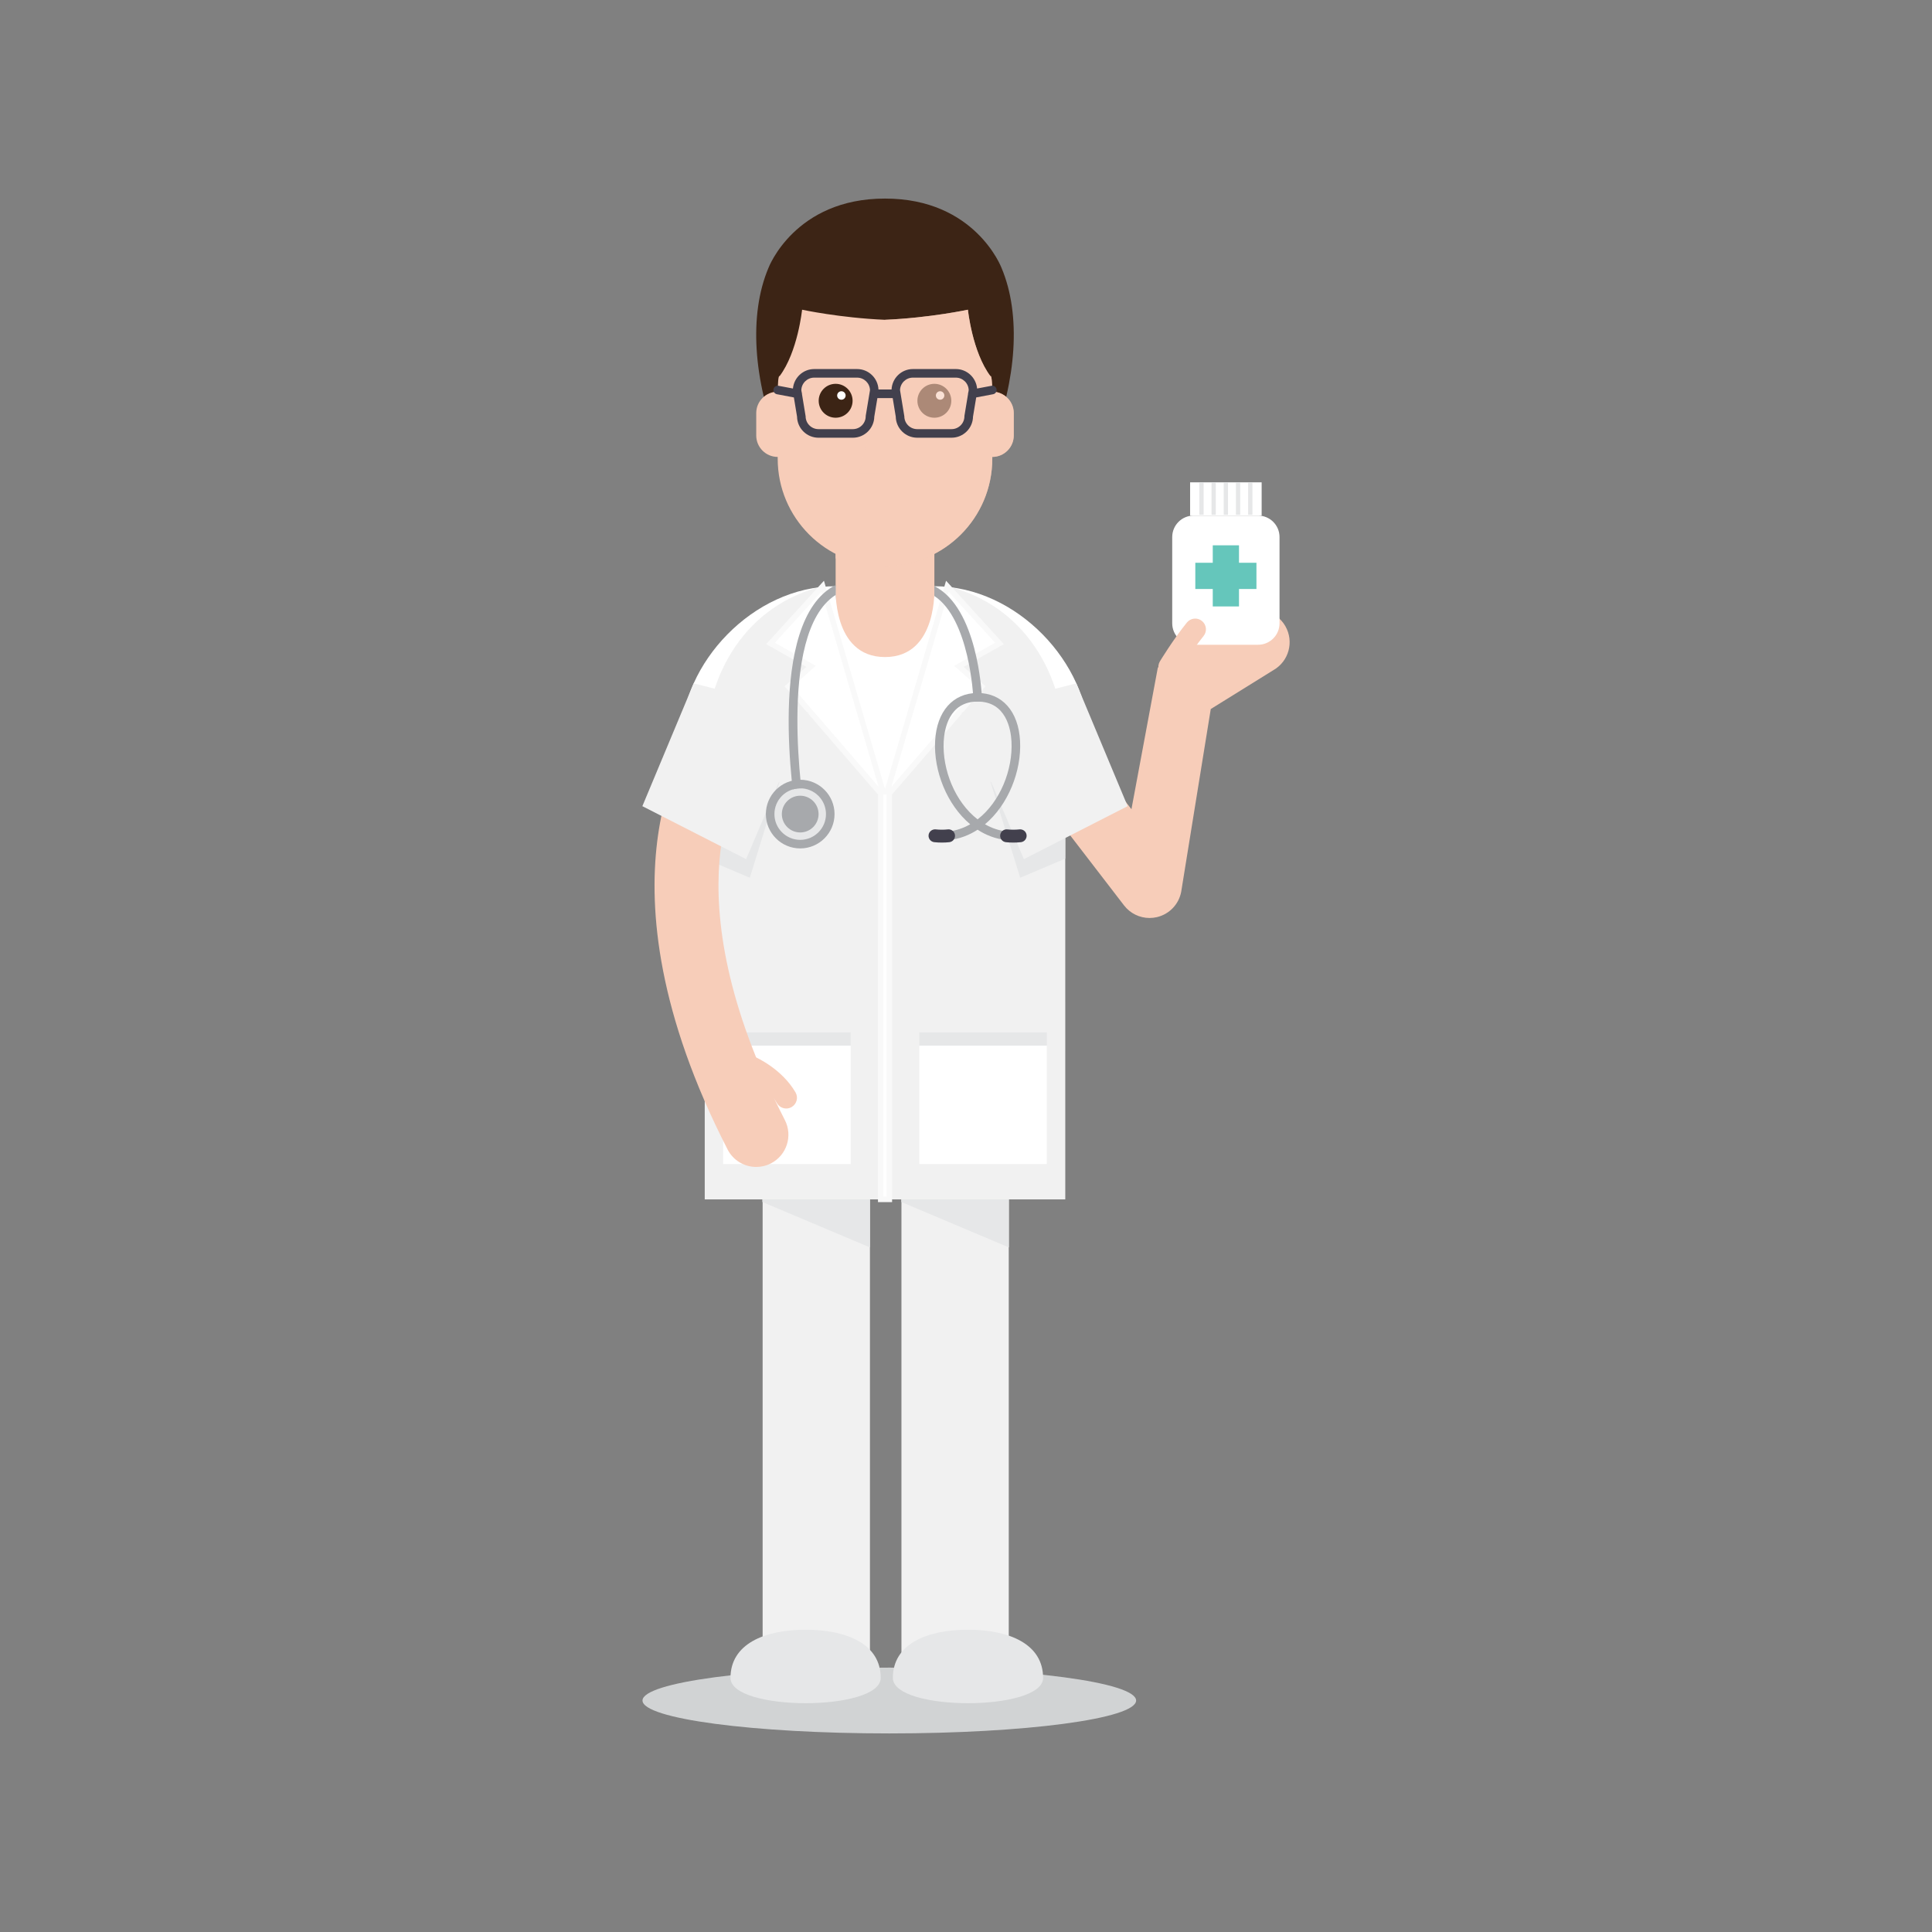 <?xml version="1.0" encoding="utf-8"?>
<!-- Generator: Adobe Illustrator 16.0.0, SVG Export Plug-In . SVG Version: 6.00 Build 0)  -->
<!DOCTYPE svg PUBLIC "-//W3C//DTD SVG 1.1//EN" "http://www.w3.org/Graphics/SVG/1.1/DTD/svg11.dtd">
<svg version="1.1" id="Layer_1" xmlns="http://www.w3.org/2000/svg" xmlns:xlink="http://www.w3.org/1999/xlink" x="0px" y="0px"
	 width="350px" height="350px" viewBox="0 0 350 350" enable-background="new 0 0 350 350" xml:space="preserve">
<rect x="0" y="0" width="350" height="350" fill="#808080" stroke="none"/>
<g id="doctor_5_">
	<g>
		<ellipse fill="#D1D3D4" cx="161.107" cy="308.065" rx="44.711" ry="5.961"/>
		<g>
			<rect x="138.159" y="211.532" fill="#F1F1F1" width="19.439" height="88.902"/>
			<polygon fill="#E6E7E8" points="138.105,216.457 157.598,216.457 157.598,225.981 138.105,217.753 			"/>
			<path fill="#E6E7E8" d="M159.551,303.967c0,6.111-27.215,6.111-27.215,0s6.092-8.726,13.607-8.726
				S159.551,297.855,159.551,303.967z"/>
		</g>
		<g>
			<rect x="163.306" y="211.532" fill="#F1F1F1" width="19.44" height="88.902"/>
			<polygon fill="#E6E7E8" points="163.28,216.457 182.773,216.457 182.773,225.981 163.28,217.753 			"/>
			<path fill="#E6E7E8" d="M188.967,303.967c0,6.111-27.215,6.111-27.215,0s6.092-8.726,13.607-8.726
				C182.875,295.241,188.967,297.855,188.967,303.967z"/>
		</g>
	</g>
	<g>
		<rect x="151.383" y="98.266" fill="#F7CDB9" width="17.884" height="33.735"/>
		<polygon fill="#F7CDB9" points="151.383,99.886 151.383,101.158 169.267,107.406 169.267,99.886 		"/>
	</g>
	<g>
		<g>
			<path fill="#FFFFFF" d="M169.269,106.201c0,0,0.749,12.83-8.94,12.83c-9.689,0-8.946-12.83-8.946-12.83
				c-15.072,0-27.953,14.167-27.953,27.463l6.998,2.703v74.388h29.741h30.062v-74.388l6.998-2.703
				C197.229,120.368,184.341,106.201,169.269,106.201z"/>
			<path fill="#F1F1F1" d="M171.613,106.201l-11.289,38.763l-11.289-38.763c-13.603,3.321-21.369,15.583-21.369,30.209l0.005,80.868
				h65.316l-0.005-80.868C192.982,121.784,185.217,109.522,171.613,106.201z"/>
			<polygon fill="#E6E7E8" points="179.42,141.583 184.817,159.011 192.983,155.547 192.987,151.441 			"/>
			<polygon fill="#E6E7E8" points="141.232,141.583 135.835,159.011 127.668,155.547 127.664,151.441 			"/>
			<polygon fill="#FFFFFF" stroke="#F9F9F9" stroke-miterlimit="10" points="173.722,120.712 181.063,116.565 171.617,106.201 
				160.711,143.409 159.943,143.409 149.038,106.201 139.592,116.565 146.932,120.712 142.832,124.375 159.55,143.737 
				159.555,217.278 161.11,217.278 161.105,143.737 177.823,124.375 			"/>
			<g>
				<g>
					<rect x="131.014" y="187.031" fill="#E6E7E8" width="23.093" height="2.4"/>
					<rect x="131.014" y="189.432" fill="#FFFFFF" width="23.093" height="21.448"/>
				</g>
				<g>
					<rect x="166.541" y="187.031" fill="#E6E7E8" width="23.093" height="2.4"/>
					<rect x="166.541" y="189.432" fill="#FFFFFF" width="23.093" height="21.448"/>
				</g>
			</g>
		</g>
		<g>
			<path fill="#F7CDB9" d="M142.504,200.814c-0.692,0.024-1.375-0.322-1.749-0.963c-1.834-3.146-5.479-4.791-5.515-4.807
				c-0.985-0.428-1.437-1.572-1.01-2.557c0.427-0.986,1.573-1.438,2.557-1.011c0.196,0.085,4.827,2.131,7.326,6.415
				c0.541,0.928,0.227,2.118-0.7,2.659C143.127,200.719,142.814,200.805,142.504,200.814z"/>
			<path fill="#F7CDB9" d="M137,211.404c-2.119,0-4.162-1.158-5.195-3.173c-25.183-49.139-6.819-74.336-6.026-75.385
				c1.945-2.567,5.602-3.073,8.17-1.129c2.552,1.933,3.067,5.557,1.165,8.122c-0.682,0.954-14.428,21.121,7.072,63.071
				c1.469,2.867,0.336,6.381-2.53,7.851C138.804,211.197,137.895,211.404,137,211.404z"/>
			<polygon fill="#F1F1F1" points="135.167,155.641 116.37,146.045 125.663,123.799 146.442,129.084 			"/>
		</g>
		<g>
			<path fill="#F7CDB9" d="M232.859,113.44c-1.6-2.795-5.164-3.764-7.958-2.165l-15.149,9.668l-4.786,25.688l-5.778-7.514
				l-9.245,7.11l13.69,17.799c1.119,1.455,2.837,2.276,4.622,2.276c0.448,0,0.9-0.053,1.349-0.158
				c2.233-0.53,3.948-2.322,4.379-4.578l5.359-33.118l11.354-7.05C233.49,119.799,234.459,116.235,232.859,113.44z"/>
			<g>
				<rect x="215.599" y="87.379" fill="#FFFFFF" width="12.96" height="6.024"/>
				<path fill="#FFFFFF" d="M227.91,116.803h-11.663c-2.147,0-3.888-1.74-3.888-3.888V97.291c0-2.147,1.74-3.888,3.888-3.888h11.663
					c2.147,0,3.889,1.74,3.889,3.888v15.624C231.799,115.063,230.058,116.803,227.91,116.803z"/>
				<g>
					<rect x="217.27" y="87.379" fill="#E6E7E8" width="0.777" height="5.881"/>
					<rect x="219.479" y="87.379" fill="#E6E7E8" width="0.777" height="5.881"/>
					<rect x="221.69" y="87.379" fill="#E6E7E8" width="0.777" height="5.881"/>
					<rect x="223.9" y="87.379" fill="#E6E7E8" width="0.777" height="5.881"/>
					<rect x="226.111" y="87.379" fill="#E6E7E8" width="0.777" height="5.881"/>
				</g>
				<polygon fill="#65C6BB" points="227.616,101.95 224.455,101.95 224.455,98.788 219.703,98.788 219.703,101.95 216.542,101.95 
					216.542,106.702 219.703,106.702 219.703,109.863 224.455,109.863 224.455,106.702 227.616,106.702 				"/>
			</g>
			<polygon fill="#F7CDB9" points="202.681,143.659 204.966,146.632 204.966,155.547 			"/>
			<path fill="#F7CDB9" d="M211.792,122.753c-0.345,0-0.693-0.091-1.009-0.283c-0.917-0.558-1.209-1.753-0.65-2.671
				c0.1-0.163,2.46-4.034,4.881-7.019c0.677-0.831,1.899-0.961,2.734-0.284c0.834,0.676,0.962,1.9,0.285,2.734
				c-2.252,2.775-4.557,6.552-4.579,6.589C213.088,122.421,212.448,122.753,211.792,122.753z"/>
			<polygon fill="#F1F1F1" points="185.484,155.641 204.282,146.045 194.988,123.799 174.209,129.084 			"/>
		</g>
	</g>
	<g>
		<path fill="#A7A9AC" d="M177.877,126.283c-0.03-0.712-0.789-16.167-8.615-20.107v1.794c6.363,4.154,7.054,18.222,7.061,18.38
			l0.033,0.776l1.554-0.066L177.877,126.283z"/>
		<path fill="#A7A9AC" d="M151.378,107.788v-1.799c-12.798,6.487-7.423,39.934-7.18,41.399l0.127,0.767l1.534-0.254l-0.127-0.768
			C145.675,146.794,140.512,114.716,151.378,107.788z"/>
		<g>
			<path fill="#A7A9AC" d="M182.438,150.638c-1.444-0.155-2.782-0.619-3.999-1.314c4.225-3.533,6.645-9.677,6.354-15.1
				c-0.287-5.356-3.234-8.685-7.693-8.685c-4.459,0-7.407,3.328-7.694,8.685c-0.29,5.423,2.13,11.566,6.355,15.1
				c-1.217,0.695-2.555,1.159-3.998,1.314c-0.428,0.046-0.737,0.429-0.69,0.855c0.042,0.399,0.379,0.695,0.771,0.695
				c0.027,0,0.056-0.002,0.084-0.005c1.896-0.203,3.63-0.873,5.172-1.872c1.542,0.999,3.276,1.669,5.172,1.872
				c0.028,0.003,0.057,0.005,0.084,0.005c0.393,0,0.729-0.296,0.771-0.695C183.174,151.066,182.864,150.684,182.438,150.638z
				 M170.958,134.308c0.116-2.169,0.946-7.214,6.141-7.214c5.194,0,6.024,5.045,6.141,7.214c0.275,5.143-2.074,10.993-6.141,14.124
				C173.033,145.301,170.683,139.45,170.958,134.308z"/>
			<path fill="#42404D" d="M170.632,152.641c-0.454,0-0.912-0.023-1.371-0.071c-0.641-0.066-1.106-0.64-1.04-1.281
				c0.067-0.641,0.641-1.099,1.281-1.039c0.751,0.078,1.499,0.079,2.219,0.002c0.626-0.07,1.215,0.396,1.283,1.036
				c0.068,0.64-0.396,1.215-1.036,1.283C171.53,152.617,171.083,152.641,170.632,152.641z"/>
			<path fill="#42404D" d="M183.566,152.641c-0.45,0-0.896-0.023-1.336-0.07c-0.641-0.068-1.104-0.644-1.035-1.283
				c0.067-0.641,0.651-1.107,1.283-1.036c0.72,0.077,1.466,0.076,2.218-0.002c0.642-0.061,1.215,0.398,1.281,1.039
				c0.066,0.642-0.399,1.215-1.04,1.281C184.479,152.617,184.021,152.641,183.566,152.641z"/>
		</g>
		<g>
			<g>
				<circle fill="#E6E7E8" cx="144.965" cy="147.479" r="4.665"/>
				<path fill="#A7A9AC" d="M144.965,142.813c2.576,0,4.665,2.089,4.665,4.666c0,2.576-2.089,4.665-4.665,4.665
					c-2.577,0-4.666-2.089-4.666-4.665C140.3,144.901,142.389,142.813,144.965,142.813 M144.965,141.258
					c-3.43,0-6.221,2.79-6.221,6.221c0,3.43,2.791,6.22,6.221,6.22c3.43,0,6.22-2.79,6.22-6.22
					C151.186,144.048,148.395,141.258,144.965,141.258L144.965,141.258z"/>
			</g>
			<g>
				<circle fill="#A7A9AC" cx="144.965" cy="147.479" r="3.327"/>
			</g>
		</g>
	</g>
	<g>
		<path fill="#F7CDB9" d="M160.325,43.43c-10.736,0-19.439,8.704-19.439,19.439v20.217c0,10.736,8.704,19.439,19.439,19.439
			c10.737,0,19.439-8.703,19.439-19.439V62.869C179.765,52.134,171.062,43.43,160.325,43.43z"/>
		<path fill="#3C2415" d="M181.42,48.494c0,0-4.753-12.534-21.095-12.521c-16.34-0.014-21.093,12.521-21.093,12.521
			c-3.66,8.627-2.639,20.477,1.678,31.514c0.08,0.188,0.163,0.372,0.248,0.556c-0.179-0.879-0.31-1.776-0.381-2.691
			c0.053-3.54,0-10.134,0.451-9.729c3.296-4.384,4.078-12.037,4.078-12.037s6.905,1.483,15.021,1.827
			c8.115-0.344,15.021-1.827,15.021-1.827s0.783,7.653,4.079,12.037c0.45-0.405,0.397,6.188,0.451,9.729
			c-0.071,0.915-0.202,1.813-0.381,2.691c0.083-0.184,0.167-0.367,0.247-0.556C184.058,68.971,185.08,57.121,181.42,48.494z"/>
		<g>
			<g>
				<circle fill="#F7CDB9" cx="151.384" cy="73.381" r="3.071"/>
				<circle fill="#3C2415" cx="151.384" cy="72.604" r="3.071"/>
				<circle fill="#FFFFFF" cx="152.426" cy="71.645" r="0.768"/>
			</g>
			<g>
				<circle fill="#F7CDB9" cx="169.268" cy="73.381" r="3.071"/>
				<circle fill="#3C2415" cx="169.268" cy="72.604" r="3.071"/>
				<circle fill="#FFFFFF" cx="170.31" cy="71.645" r="0.768"/>
			</g>
		</g>
		<g>
			<path fill="#F7CDB9" d="M140.886,70.956c-2.146,0-3.888,1.741-3.888,3.889v4.043c0,2.147,1.741,3.888,3.888,3.888
				c2.147,0,3.888-1.74,3.888-3.888v-4.043C144.774,72.697,143.033,70.956,140.886,70.956z"/>
			<path fill="#F7CDB9" d="M179.765,70.956c-2.146,0-3.888,1.741-3.888,3.889v4.043c0,2.147,1.742,3.888,3.888,3.888
				c2.147,0,3.889-1.74,3.889-3.888v-4.043C183.653,72.697,181.912,70.956,179.765,70.956z"/>
		</g>
		<path opacity="0.6" fill="#F7CDB9" d="M182.275,71.898c-0.675-0.576-1.538-0.936-2.492-0.94c-0.006,0-0.012-0.002-0.019-0.002
			v-0.49c-0.058-1.48-0.156-2.487-0.34-2.322c-3.296-4.384-4.079-12.037-4.079-12.037s-6.906,1.483-15.021,1.827v13.101
			c-2.836,6.032-4.666,14.773-4.666,14.773h4.666v16.718c10.737,0,19.439-8.703,19.439-19.439v-0.311
			c2.147,0,3.889-1.741,3.889-3.888v-4.043C183.653,73.659,183.111,72.611,182.275,71.898z"/>
		<path fill="#42404D" d="M179.624,69.889l-2.613,0.495c-0.185-1.973-1.832-3.528-3.852-3.528h-7.775
			c-2.082,0-3.773,1.649-3.87,3.708h-2.368c-0.098-2.058-1.788-3.706-3.87-3.706H147.5c-2.02,0-3.666,1.555-3.851,3.526
			l-2.615-0.495c-0.424-0.082-0.829,0.197-0.908,0.619c-0.081,0.422,0.196,0.829,0.619,0.909l3.074,0.582l0.573,3.48
			c0.036,2.112,1.766,3.819,3.887,3.819h6.22c2.121,0,3.851-1.707,3.887-3.819l0.561-3.361h2.775l0.552,3.359
			c0.036,2.112,1.765,3.819,3.887,3.819h6.221c2.122,0,3.852-1.707,3.887-3.819l0.58-3.48l3.065-0.58
			c0.421-0.08,0.699-0.487,0.618-0.909C180.453,70.086,180.045,69.807,179.624,69.889z M156.842,75.283l-0.011,0.128
			c0,1.286-1.046,2.332-2.333,2.332h-6.22c-1.287,0-2.333-1.046-2.333-2.332l-0.661-4.019c0.008-0.12-0.012-0.233-0.056-0.341
			l-0.06-0.366c0.032-1.259,1.065-2.273,2.332-2.273h7.776c1.266,0,2.3,1.015,2.332,2.273L156.842,75.283z M174.725,75.281
			l-0.011,0.128c0,1.286-1.047,2.333-2.333,2.333h-6.221c-1.286,0-2.333-1.047-2.333-2.333l-0.777-4.726
			c0.032-1.258,1.065-2.272,2.332-2.272h7.775c1.267,0,2.301,1.015,2.332,2.272l-0.062,0.368c-0.043,0.105-0.063,0.218-0.056,0.336
			L174.725,75.281z"/>
	</g>
</g>
</svg>
